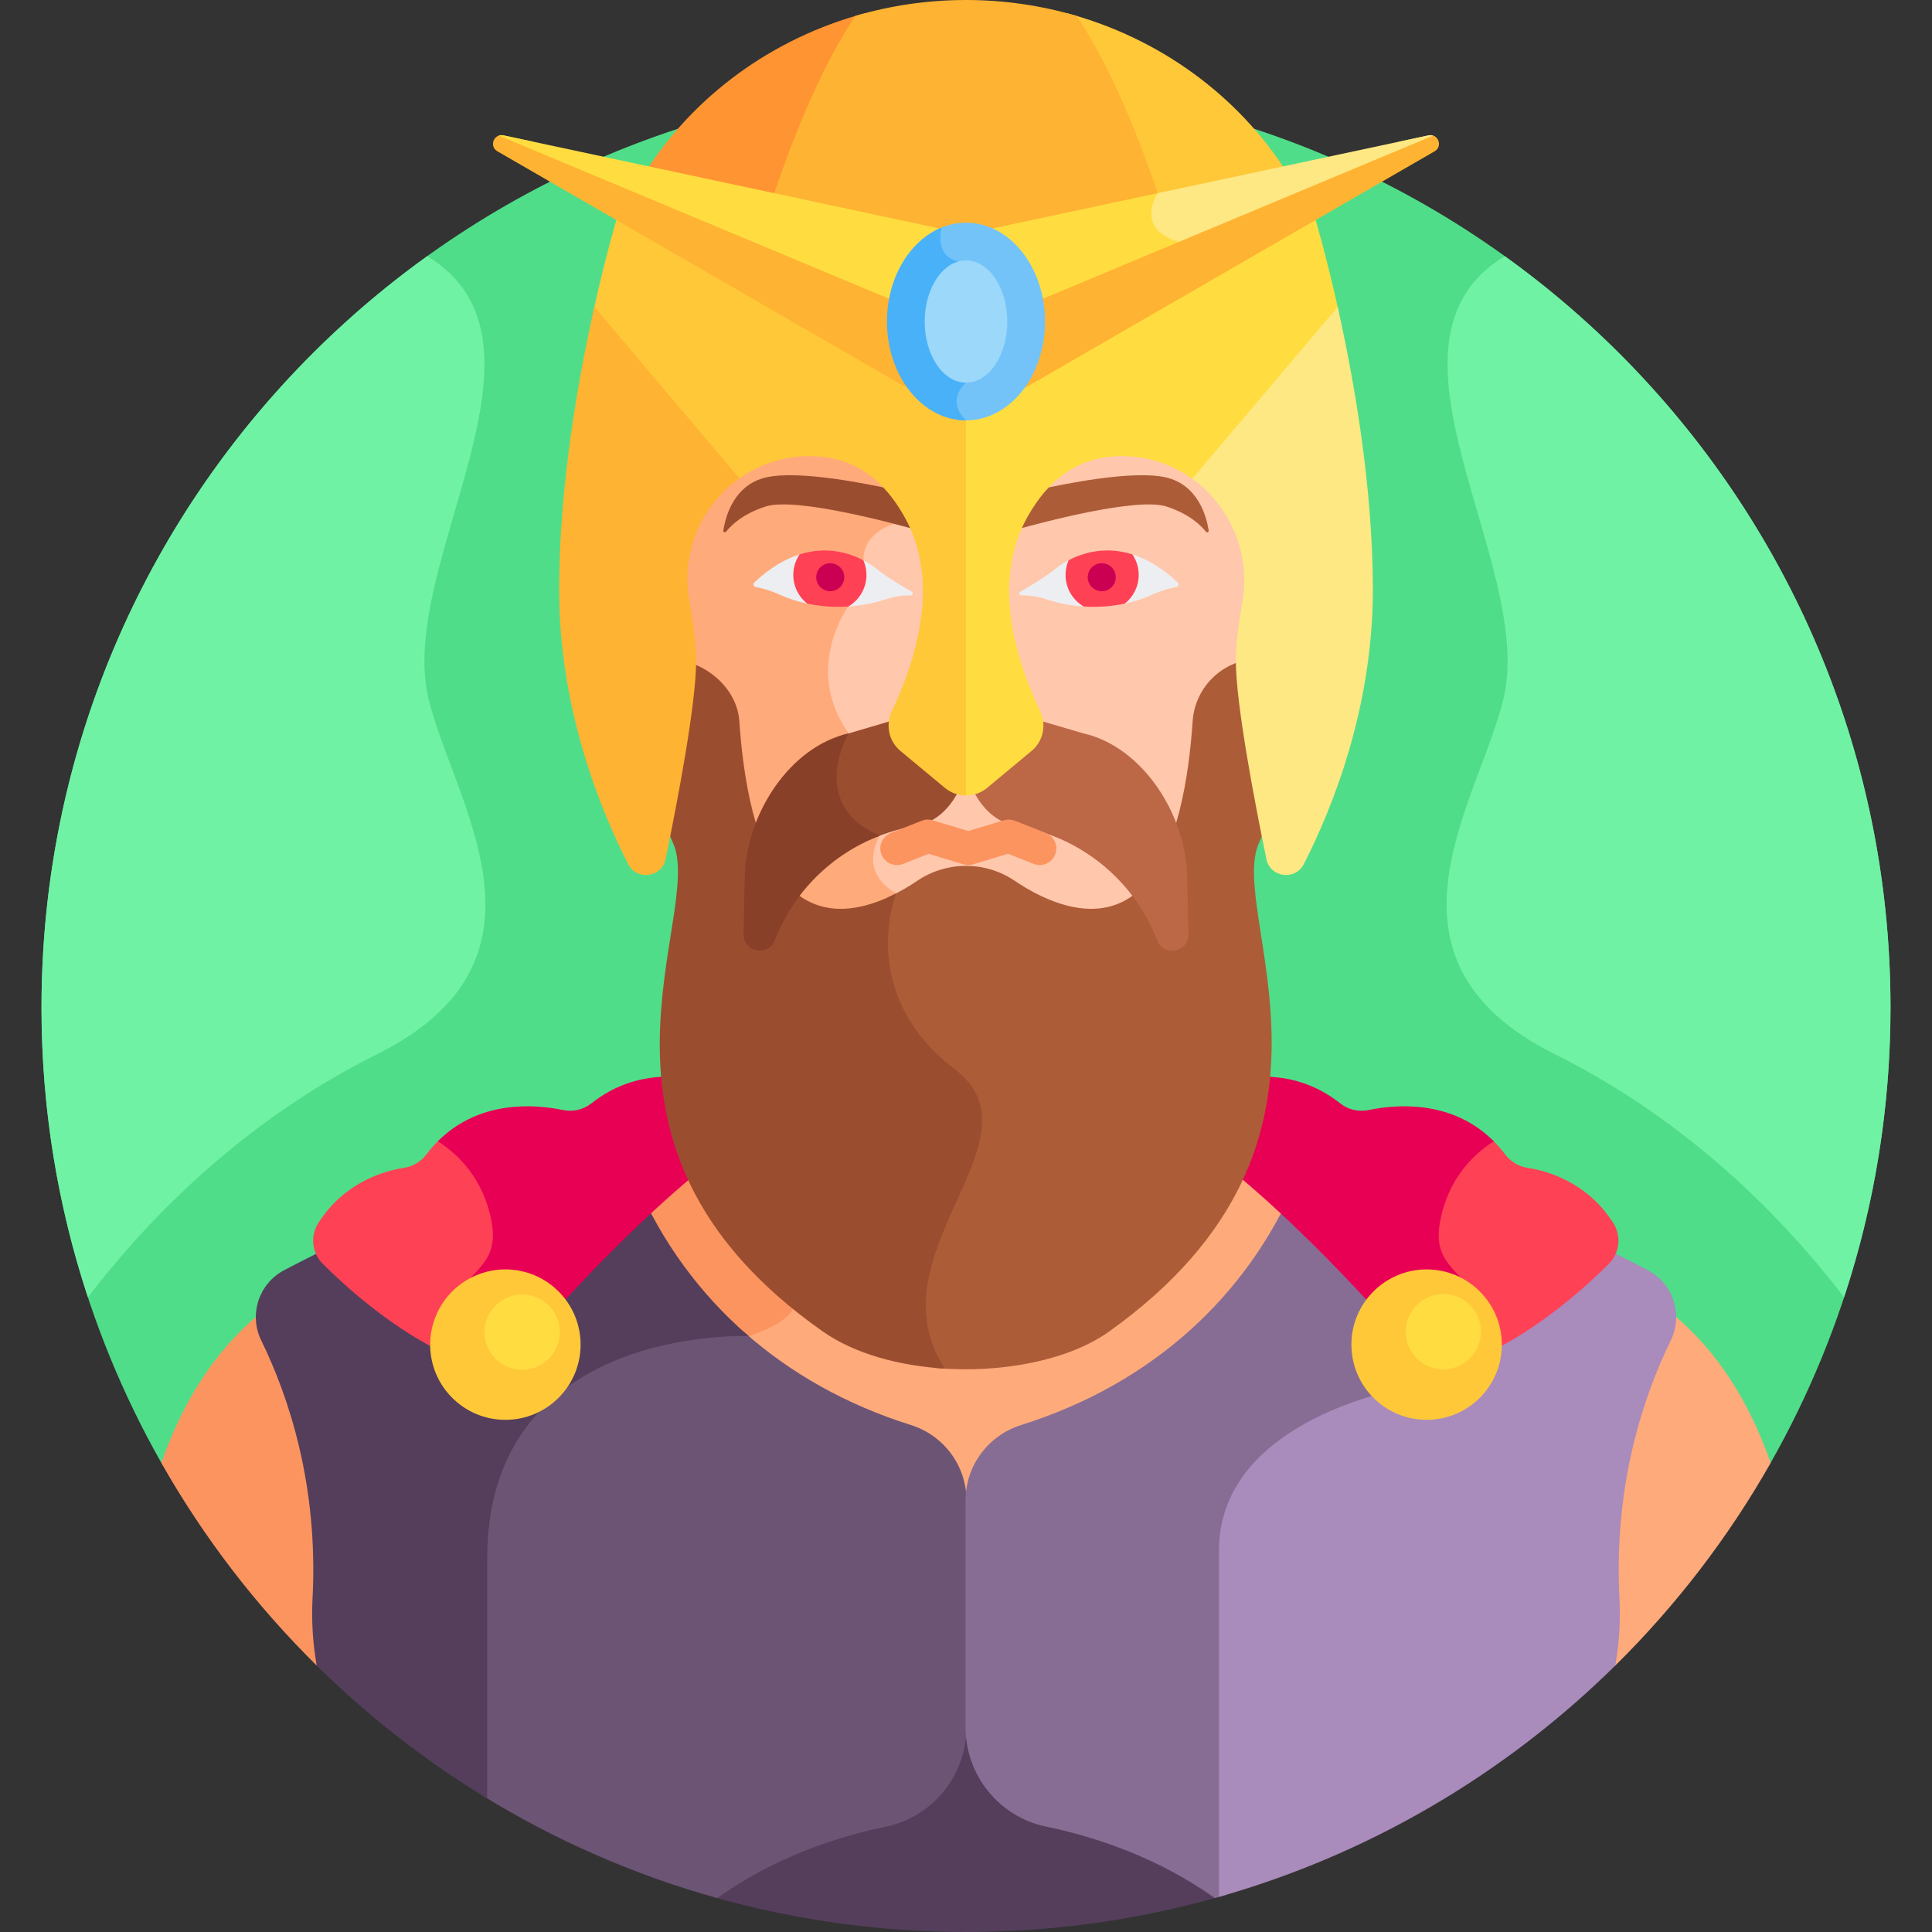 <svg id="Layer_1" enable-background="new 0 0 512 512" height="512" viewBox="0 0 512 512" width="512" xmlns="http://www.w3.org/2000/svg"><rect x="0" y="0" width="512" height="512" fill="#333333" stroke="none"/><g><path d="m469.226 387.698c20.216-35.627 31.776-76.809 31.776-120.7 0-135.311-109.691-245.002-245.002-245.002s-245.002 109.691-245.002 245.002c0 43.891 11.561 85.073 31.777 120.7z" fill="#50dd89"/><path d="m399.695 331.539c-6.642-.543-10.175-3.119-18.002-7.533-15.99-9.016-32.201-16.114-49.541-21.161-.251.704-.514 1.41-.789 2.117-10.604 27.249-37.211 44.906-66.45 44.906h-18.109c-12.855 0-25.21-3.41-35.919-9.546-1.323 3.755-2.129 5.983-2.156 6.057-.013.031-1.428 3.188-10.786 6.278-1.982.654-7.244 2.392-38.268 76.616-1.694 4.053-3.374 8.106-5.023 12.11h273.421c16.065-15.856 29.951-33.914 41.167-53.686-9.528-27.307-29.275-52.866-69.545-56.158z" fill="#ffaa7b"/><path d="m198.413 354.082c10.551-3.483 11.725-7.187 11.725-7.187s.78-2.15 2.08-5.838c-14.293-7.792-25.809-20.364-31.897-36.18-.252-.654-.493-1.308-.725-1.96-17.245 5.043-33.376 12.117-49.29 21.09-7.827 4.413-11.36 6.99-18.001 7.533-40.271 3.292-60.017 28.851-69.547 56.159 11.216 19.772 25.102 37.83 41.167 53.685h72.35c16.534-40.122 36.309-85.378 42.138-87.302z" fill="#fc9460"/><path d="m256 450.354c-32.383 0-59.552 22.286-67.031 52.355 21.304 6.048 43.788 9.291 67.031 9.291s45.727-3.243 67.031-9.291c-7.479-30.069-34.648-52.355-67.031-52.355z" fill="#543e5b"/><path d="m241.383 377.641c-17.287-5.427-32.048-13.869-44.116-24.562-3.38-.114-69.154-1.556-69.154 58.877v64.035c19.079 11.701 39.879 20.868 61.94 27.019 15.28-10.863 31.926-16.294 44.706-18.932 12.473-2.574 21.367-13.64 21.367-26.375v-60.066c-.001-9.177-5.989-17.247-14.743-19.996z" fill="#6c5475"/><path d="m168.674 313.483c-3.611-8.36-13.209-12.347-21.679-9.002-34.604 13.666-57.649 24.744-71.529 32.045-.094.049-.188.099-.281.15-6.652 3.587-9.271 11.77-5.953 18.56 7.325 14.992 15.142 38.405 13.599 68.291-.313 6.058.076 12.04 1.097 17.859 13.599 13.42 28.76 25.259 45.184 35.223 0-13.488 0-34.1 0-63.651 0-62.026 69.3-58.871 69.3-58.871l.001-.002c-13.044-11.25-23.034-25.082-29.739-40.602z" fill="#543e5b"/><path d="m325.031 411.981c0-35.333 50.081-43.333 50.081-43.333l22.632-50.578c-9.516-4.165-20.387-8.711-32.74-13.589-8.47-3.345-18.068.642-21.679 9.002-12.797 29.622-37.538 53.117-72.708 64.159-8.754 2.749-14.742 10.819-14.742 19.995v60.073c0 12.732 8.892 23.794 21.361 26.367 12.781 2.637 29.43 8.068 44.712 18.933 1.031-.288 2.058-.586 3.083-.887 0-22.088 0-64.784 0-90.142z" fill="#876d93"/><path d="m428.072 441.384c1.022-5.819 1.41-11.801 1.097-17.859-1.543-29.886 6.274-53.299 13.599-68.291 3.318-6.79.699-14.973-5.953-18.56-.093-.05-.187-.1-.281-.15-9.277-4.88-22.656-11.449-40.837-19.349l-22.585 50.471s-50.081 8-50.081 43.333v91.717c40.169-11.4 76.132-32.785 105.041-61.312z" fill="#a98bbc"/><g><path d="m388.554 341.28c-4.575-5.455-9.595-8.045-7.968-17.275 2.112-11.979 9.377-18.573 14.889-21.943 1.178 1.144 2.316 2.421 3.398 3.854 1.433 1.898 3.52 3.195 5.871 3.556 5.47.839 15.828 3.839 22.737 14.545 2.223 3.445 1.807 7.971-1.09 10.872-5.782 5.789-16.851 15.815-30.058 22.649.026-.398.061-.793.061-1.198 0-6.221-3.106-11.72-7.84-15.06z" fill="#ff4155"/><path d="m355.211 292.434c2.127 1.691 4.923 2.272 7.583 1.719 7.249-1.506 22.061-2.761 33.068 8.296-5.425 3.477-12.24 10.015-14.276 21.556-1.865 10.576 4.999 12.433 9.919 19.875-3.371-3.661-8.187-5.973-13.544-5.973-6.113 0-11.524 3.004-14.88 7.599-8.369-9.126-21.293-22.489-35.024-33.961 3.968-8.931 5.908-17.765 6.637-26.237 6.753.014 13.89 1.856 20.517 7.126z" fill="#e80054"/></g><path d="m123.339 341.281c4.575-5.455 9.595-8.045 7.968-17.275-2.112-11.979-9.377-18.573-14.889-21.943-1.178 1.144-2.316 2.421-3.398 3.854-1.433 1.898-3.52 3.195-5.871 3.556-5.47.839-15.828 3.839-22.737 14.545-2.223 3.445-1.807 7.971 1.091 10.872 5.782 5.789 16.851 15.815 30.058 22.649-.026-.398-.06-.793-.06-1.198-.001-6.221 3.105-11.721 7.838-15.06z" fill="#ff4155"/><path d="m156.683 292.434c-2.127 1.691-4.923 2.272-7.583 1.719-7.249-1.506-22.061-2.761-33.068 8.296 5.425 3.477 12.241 10.015 14.276 21.556 1.865 10.576-4.999 12.433-9.919 19.875 3.371-3.661 8.187-5.973 13.544-5.973 6.113 0 11.524 3.004 14.88 7.599 8.369-9.126 21.293-22.489 35.024-33.961-3.968-8.931-5.908-17.765-6.637-26.237-6.753.015-13.89 1.856-20.517 7.126z" fill="#e80054"/><path d="m306.263 53.275 34.854-7.443c-12.912-20.367-33.753-35.775-58.407-42.345 8.438 11.572 16.357 28.469 23.553 49.788z" fill="#ffc839"/><path d="m229.29 3.488c-24.653 6.569-45.495 21.977-58.407 42.345l34.854 7.443c7.196-21.32 15.115-38.217 23.553-49.788z" fill="#ff9433"/><path d="m226.666 4.218c-7.894 11.874-15.311 28.393-22.082 48.811l47.082 10.054c2.856.61 5.81.61 8.666 0l47.082-10.054c-6.771-20.417-14.188-36.937-22.082-48.811-9.278-2.739-19.131-4.218-29.332-4.218s-20.054 1.479-29.334 4.218z" fill="#ffb332"/><path d="m335.414 130.852c-.921-2.403-2.082-4.836-3.545-7.131-2.477-3.887-3.568-8.485-3.235-13.069.955-13.186.443-38.974-16.866-46.762-14.705-6.617-32.744-2.786-44.248 1.039-7.471 2.485-15.568 2.485-23.039 0-11.504-3.825-29.542-7.656-44.248-1.039-2.924 1.316-5.359 3.154-7.398 5.35l43.573 55.553-.774 12.904c-3.376 1.148-8.327 4.436-8.327 10.784 0 7.041-3.589 11.221-3.621 11.258l-.084.104c-.128.172-12.622 17.412.072 35.381 10.896 15.426 8.412 24.612 8.1 25.59-.514.863-2.691 4.887-1.585 9.387.784 3.188 2.997 5.831 6.577 7.855.807.457 3.855 4.493-5.861 39.72 7.779 3.721 16.35 5.694 25.096 5.694 12.909 0 25.442-4.284 35.599-12.171 19.458-15.11 42.333-44.237 42.333-87.089l4.092-29.801c1.089-7.946.262-16.06-2.611-23.557z" fill="#ffc7ab"/><path d="m237.503 236.748c-10.442-5.9-4.37-15.286-4.37-15.286s3.979-9.814-8.236-27.105c-12.215-17.29-.093-33.623-.093-33.623s4.001-4.495 4.001-12.255c0-7.759 8.26-9.635 8.26-9.635l.872-14.531-44.04-56.149c-11.116 10.558-11.354 31.292-10.524 42.599.334 4.549-.785 9.1-3.244 12.957-1.417 2.223-2.551 4.576-3.458 6.906-2.941 7.555-3.798 15.75-2.697 23.773l4.093 29.807c0 42.852 22.875 71.979 42.333 87.089 3.68 2.858 7.675 5.235 11.884 7.114 5.812-21.006 9.419-39.288 5.219-41.661z" fill="#ffaa7b"/><path d="m333.717 223.218c9.821-20.848 1.534-48.624 1.534-48.624h-1.534c-9.336 0-17.035 7.252-17.656 16.567-.967 14.514-4.037 34.705-13.377 44.045-10.97 10.97-25.996 3.476-33.79-1.796-3.804-2.572-8.286-3.937-12.878-3.937h-.016-.01c-4.596 0-9.083 1.367-12.89 3.941-2.157 1.458-4.867 3.085-7.891 4.444-1.895 6.502-6.412 29.336 16.693 46.941 10.985 8.368 6.118 19.11-.043 32.711-5.974 13.186-13.178 29.117-3.71 45.033 16.935 1.465 34.954-1.945 45.78-9.674 70.783-50.54 30.817-110.605 39.788-129.651z" fill="#ad5c38"/><path d="m253.016 283.336c-26.209-19.968-15.568-46.451-15.513-46.588-8.177 4.227-19.463 7.182-28.188-1.542-9.34-9.34-12.41-29.531-13.377-44.045-.621-9.315-9.854-16.567-19.19-16.567 0 0-8.286 27.777 1.534 48.624 8.972 19.046-31.413 79.702 39.789 129.65 8.402 5.894 20.183 9.099 32.329 9.837-19.886-30.604 27.072-60.736 2.616-79.369z" fill="#9b4d2f"/><path d="m256 195.28v6.064c0 7.263 5.05 15.634 12.142 17.199l3.831.846c15.829 3.494 28.856 14.683 34.7 29.802 1.733 4.483 8.398 3.154 8.281-1.65l-.327-15.403c-.397-16.185-11.736-34.201-27.525-37.782l-21.45-6.302c-4.822-1.415-9.652 2.2-9.652 7.226z" fill="#bc6746"/><path d="m220.744 211.631c1.487 4.538 4.816 8.132 9.908 10.704-.027.066-.055.145-.083.214 3.008-1.357 6.168-2.434 9.457-3.16l3.832-.846c7.092-1.566 12.142-9.937 12.142-17.199v-6.064c0-5.026-4.83-8.641-9.652-7.224l-21.45 6.302c-.818.186-1.62.419-2.413.679-1.419 3.031-3.944 9.866-1.741 16.594z" fill="#9b4d2f"/><path d="m197.373 232.139-.327 15.403c-.118 4.804 6.548 6.132 8.281 1.65 4.967-12.852 15.134-22.843 27.79-27.703.01-.017.016-.027.016-.027-19.354-8.279-8.236-27.105-8.236-27.105-15.788 3.581-27.127 21.597-27.524 37.782z" fill="#894029"/><path d="m277.141 220.735-8.195-3.232c-.922-.363-1.94-.405-2.889-.119l-9.445 2.848-9.444-2.848c-.949-.286-1.967-.244-2.888.119l-8.195 3.232c-2.264.893-3.376 3.452-2.483 5.716.89 2.257 3.445 3.378 5.716 2.483l6.772-2.67 9.211 2.777c.892.279 1.823.259 2.628-.001l9.209-2.777 6.772 2.67c2.26.889 4.82-.213 5.716-2.483.891-2.263-.221-4.822-2.485-5.715z" fill="#fc9460"/><path d="m283.033 152.154c0-1.408.264-2.747.734-3.965-1.83.898-3.307 1.915-4.36 2.774-2.454 2.002-6.723 4.541-9.059 5.883-.442.254-.261.928.248.928h.231c2.168 0 4.325.338 6.384 1.016 3.572 1.176 6.99 1.762 10.151 1.955-2.597-1.78-4.329-4.96-4.329-8.591z" fill="#edeef2"/><path d="m312.099 154.356c-4.268-4.004-8.37-6.314-12.164-7.484.853 1.537 1.347 3.345 1.347 5.281 0 3.165-1.317 5.987-3.374 7.839 3.106-.642 5.531-1.534 7.032-2.218 3.08-1.402 5.409-1.973 6.794-2.204.576-.096.792-.814.365-1.214z" fill="#edeef2"/><path d="m283.194 148.48c-.52 1.189-.811 2.501-.811 3.882 0 3.573 1.935 6.692 4.812 8.373 4.15.271 7.862-.137 10.904-.782 2.235-1.776 3.67-4.515 3.67-7.591 0-2.015-.616-3.887-1.668-5.437-6.952-2.199-12.879-.558-16.907 1.555z" fill="#ff4155"/><path d="m295.691 152.97c0 2.052-1.663 3.715-3.715 3.715s-3.715-1.663-3.715-3.715 1.663-3.715 3.715-3.715c2.052.001 3.715 1.664 3.715 3.715z" fill="#cc0053"/><path d="m320.31 140.597c-.555-3.65-2.767-12.133-11.397-14.094-8.714-1.981-27.09 1.753-34.529 3.435-1.982.448-3.553 1.956-4.084 3.917l-1.533 5.652c-.13.48.312.918.791.784 5.64-1.582 31.611-8.605 39.523-6.068 6.033 1.935 9.132 4.951 10.501 6.691.26.33.791.099.728-.317z" fill="#ad5c38"/><path d="m228.967 152.154c0-1.408-.263-2.747-.734-3.965 1.83.898 3.307 1.915 4.36 2.774 2.454 2.002 6.723 4.541 9.059 5.883.442.254.261.928-.248.928h-.231c-2.168 0-4.325.338-6.385 1.016-3.572 1.176-6.99 1.762-10.151 1.955 2.598-1.78 4.33-4.96 4.33-8.591z" fill="#edeef2"/><path d="m199.901 154.356c4.268-4.004 8.37-6.314 12.164-7.484-.853 1.537-1.347 3.345-1.347 5.281 0 3.165 1.316 5.987 3.374 7.839-3.106-.642-5.531-1.534-7.032-2.218-3.08-1.402-5.409-1.973-6.794-2.204-.576-.096-.791-.814-.365-1.214z" fill="#edeef2"/><path d="m228.806 148.48c.52 1.189.811 2.501.811 3.882 0 3.573-1.935 6.692-4.812 8.373-4.15.271-7.862-.137-10.904-.782-2.235-1.776-3.67-4.515-3.67-7.591 0-2.015.615-3.887 1.668-5.437 6.952-2.199 12.879-.558 16.907 1.555z" fill="#ff4155"/><path d="m216.309 152.97c0 2.052 1.663 3.715 3.715 3.715s3.715-1.663 3.715-3.715-1.663-3.715-3.715-3.715c-2.052.001-3.715 1.664-3.715 3.715z" fill="#cc0053"/><path d="m191.69 140.597c.556-3.65 2.766-12.133 11.397-14.094 8.714-1.981 27.089 1.753 34.529 3.435 1.982.448 3.553 1.956 4.084 3.917l1.533 5.652c.13.48-.312.918-.79.784-5.64-1.582-31.611-8.605-39.523-6.068-6.033 1.935-9.132 4.951-10.501 6.691-.261.33-.792.099-.729-.317z" fill="#9b4d2f"/><path d="m354.853 82.922c-3.414-15.511-6.499-25.653-6.499-25.653l-64.408 21.988c-9.686 3.307-19.812 4.828-29.908 4.598v126.735c2.588.595 5.39.005 7.546-1.787l11.795-9.798c3.08-2.558 3.995-6.871 2.292-10.495-11.573-24.643-9.237-40.993-3.429-51.434 5.604-10.073 13.487-16.137 24.981-16.193 7.53-.037 14.35 2.522 19.78 6.771z" fill="#ffdd40"/><path d="m228.054 79.257-64.408-21.988s-3.084 10.142-6.499 25.653l37.77 44.637c5.418-4.166 12.213-6.676 19.699-6.676 11.581 0 19.512 6.074 25.142 16.194 5.808 10.441 8.145 26.791-3.429 51.434-1.702 3.624-.788 7.937 2.292 10.495l11.795 9.798c1.619 1.344 3.601 2.017 5.584 2.017v-126.925c-9.444 0-18.887-1.546-27.946-4.639z" fill="#ffc839"/><path d="m378.574 35.871-7.457 1.593-99.836 41.733c-9.455 3.952-21.106 3.952-30.561 0l-99.836-41.733-7.457-1.593c-2.55-.544-3.881 2.917-1.623 4.221l109.984 63.525c8.795 5.08 19.632 5.08 28.426 0l109.984-63.525c2.257-1.305.926-4.766-1.624-4.221z" fill="#ffb332"/><path d="m308.803 51.197.698-.576-49.168 10.5c-2.856.61-5.81.61-8.666 0l-118.241-25.25c-.458-.098-.875-.062-1.24.062l108.534 45.369c9.455 3.952 21.106 3.952 30.561 0l42.042-17.574c-10.467-3.769-4.52-12.531-4.52-12.531z" fill="#ffdd40"/><path d="m378.574 35.871-71.771 15.326s-6.13 9.017 4.965 12.692c.21.07.444.136.689.2l67.358-28.156c-.366-.125-.783-.16-1.241-.062z" fill="#fee884"/><path d="m256 59.015c-2.893 0-5.648.733-8.155 2.059-.232 1.509-.37 4.173.969 6.402 1.027 1.711 2.68 2.819 4.913 3.293 2.533.539 3.468 12.648.871 29.89-.82.801-2.42 2.679-2.574 5.265-.111 1.843.526 3.638 1.869 5.356.693.087 1.396.132 2.107.132 11.57 0 20.949-11.729 20.949-26.199s-9.379-26.198-20.949-26.198z" fill="#73c3f9"/><path d="m195.957 126.788-38.458-45.45c-4.315 19.278-9.319 47.535-9.319 74.937 0 31.44 10.792 58.034 18.288 72.715 2.285 4.476 8.926 3.571 9.936-1.352 3.25-15.844 8.08-41.269 8.08-52.452 0-4.324-.722-10.003-1.796-16.058-2.309-13.025 3.393-25.356 13.269-32.34z" fill="#ffb332"/><path d="m315.969 126.876c9.87 7.107 15.548 19.644 13.262 32.715-1.028 5.881-1.714 11.381-1.714 15.594 0 11.183 4.829 36.608 8.079 52.452 1.01 4.923 7.651 5.829 9.936 1.352 7.497-14.681 18.288-41.275 18.288-72.715 0-27.402-5.004-55.659-9.319-74.937z" fill="#fee884"/><circle cx="378.068" cy="356.34" fill="#ffc839" r="19.932"/><ellipse cx="382.568" cy="352.908" fill="#ffdd40" rx="9.966" ry="9.966" transform="matrix(.707 -.707 .707 .707 -137.492 373.881)"/><circle cx="133.932" cy="356.34" fill="#ffc839" r="19.932"/><ellipse cx="138.432" cy="352.908" fill="#ffdd40" rx="9.966" ry="9.966" transform="matrix(.23 -.973 .973 .23 -236.841 406.556)"/><path d="m254.038 69.303c-6.688-1.421-4.507-9.008-4.507-9.008-8.403 3.41-14.479 13.274-14.479 24.919 0 14.469 9.379 26.199 20.949 26.199-5.601-5.601 0-10 0-10s4.725-30.69-1.963-32.11z" fill="#49b1f7"/><ellipse cx="256" cy="85.214" fill="#9bd8f9" rx="10.949" ry="16.198"/><g fill="#70f2a4"><path d="m398.778 67.89c-37.723 22.861 7.874 81.193-.241 116.828-6.153 27.022-37.549 69.205 13.586 94.693 36.03 17.96 61.17 44.229 76.575 64.388 7.976-24.156 12.303-49.97 12.303-76.801.001-82.034-40.323-154.642-102.223-199.108z"/><path d="m99.877 279.411c51.135-25.489 19.74-67.671 13.586-94.693-8.115-35.635 37.483-93.967-.241-116.828-61.9 44.467-102.224 117.075-102.224 199.108 0 26.83 4.327 52.645 12.303 76.801 15.406-20.159 40.546-46.428 76.576-64.388z"/></g></g></svg>